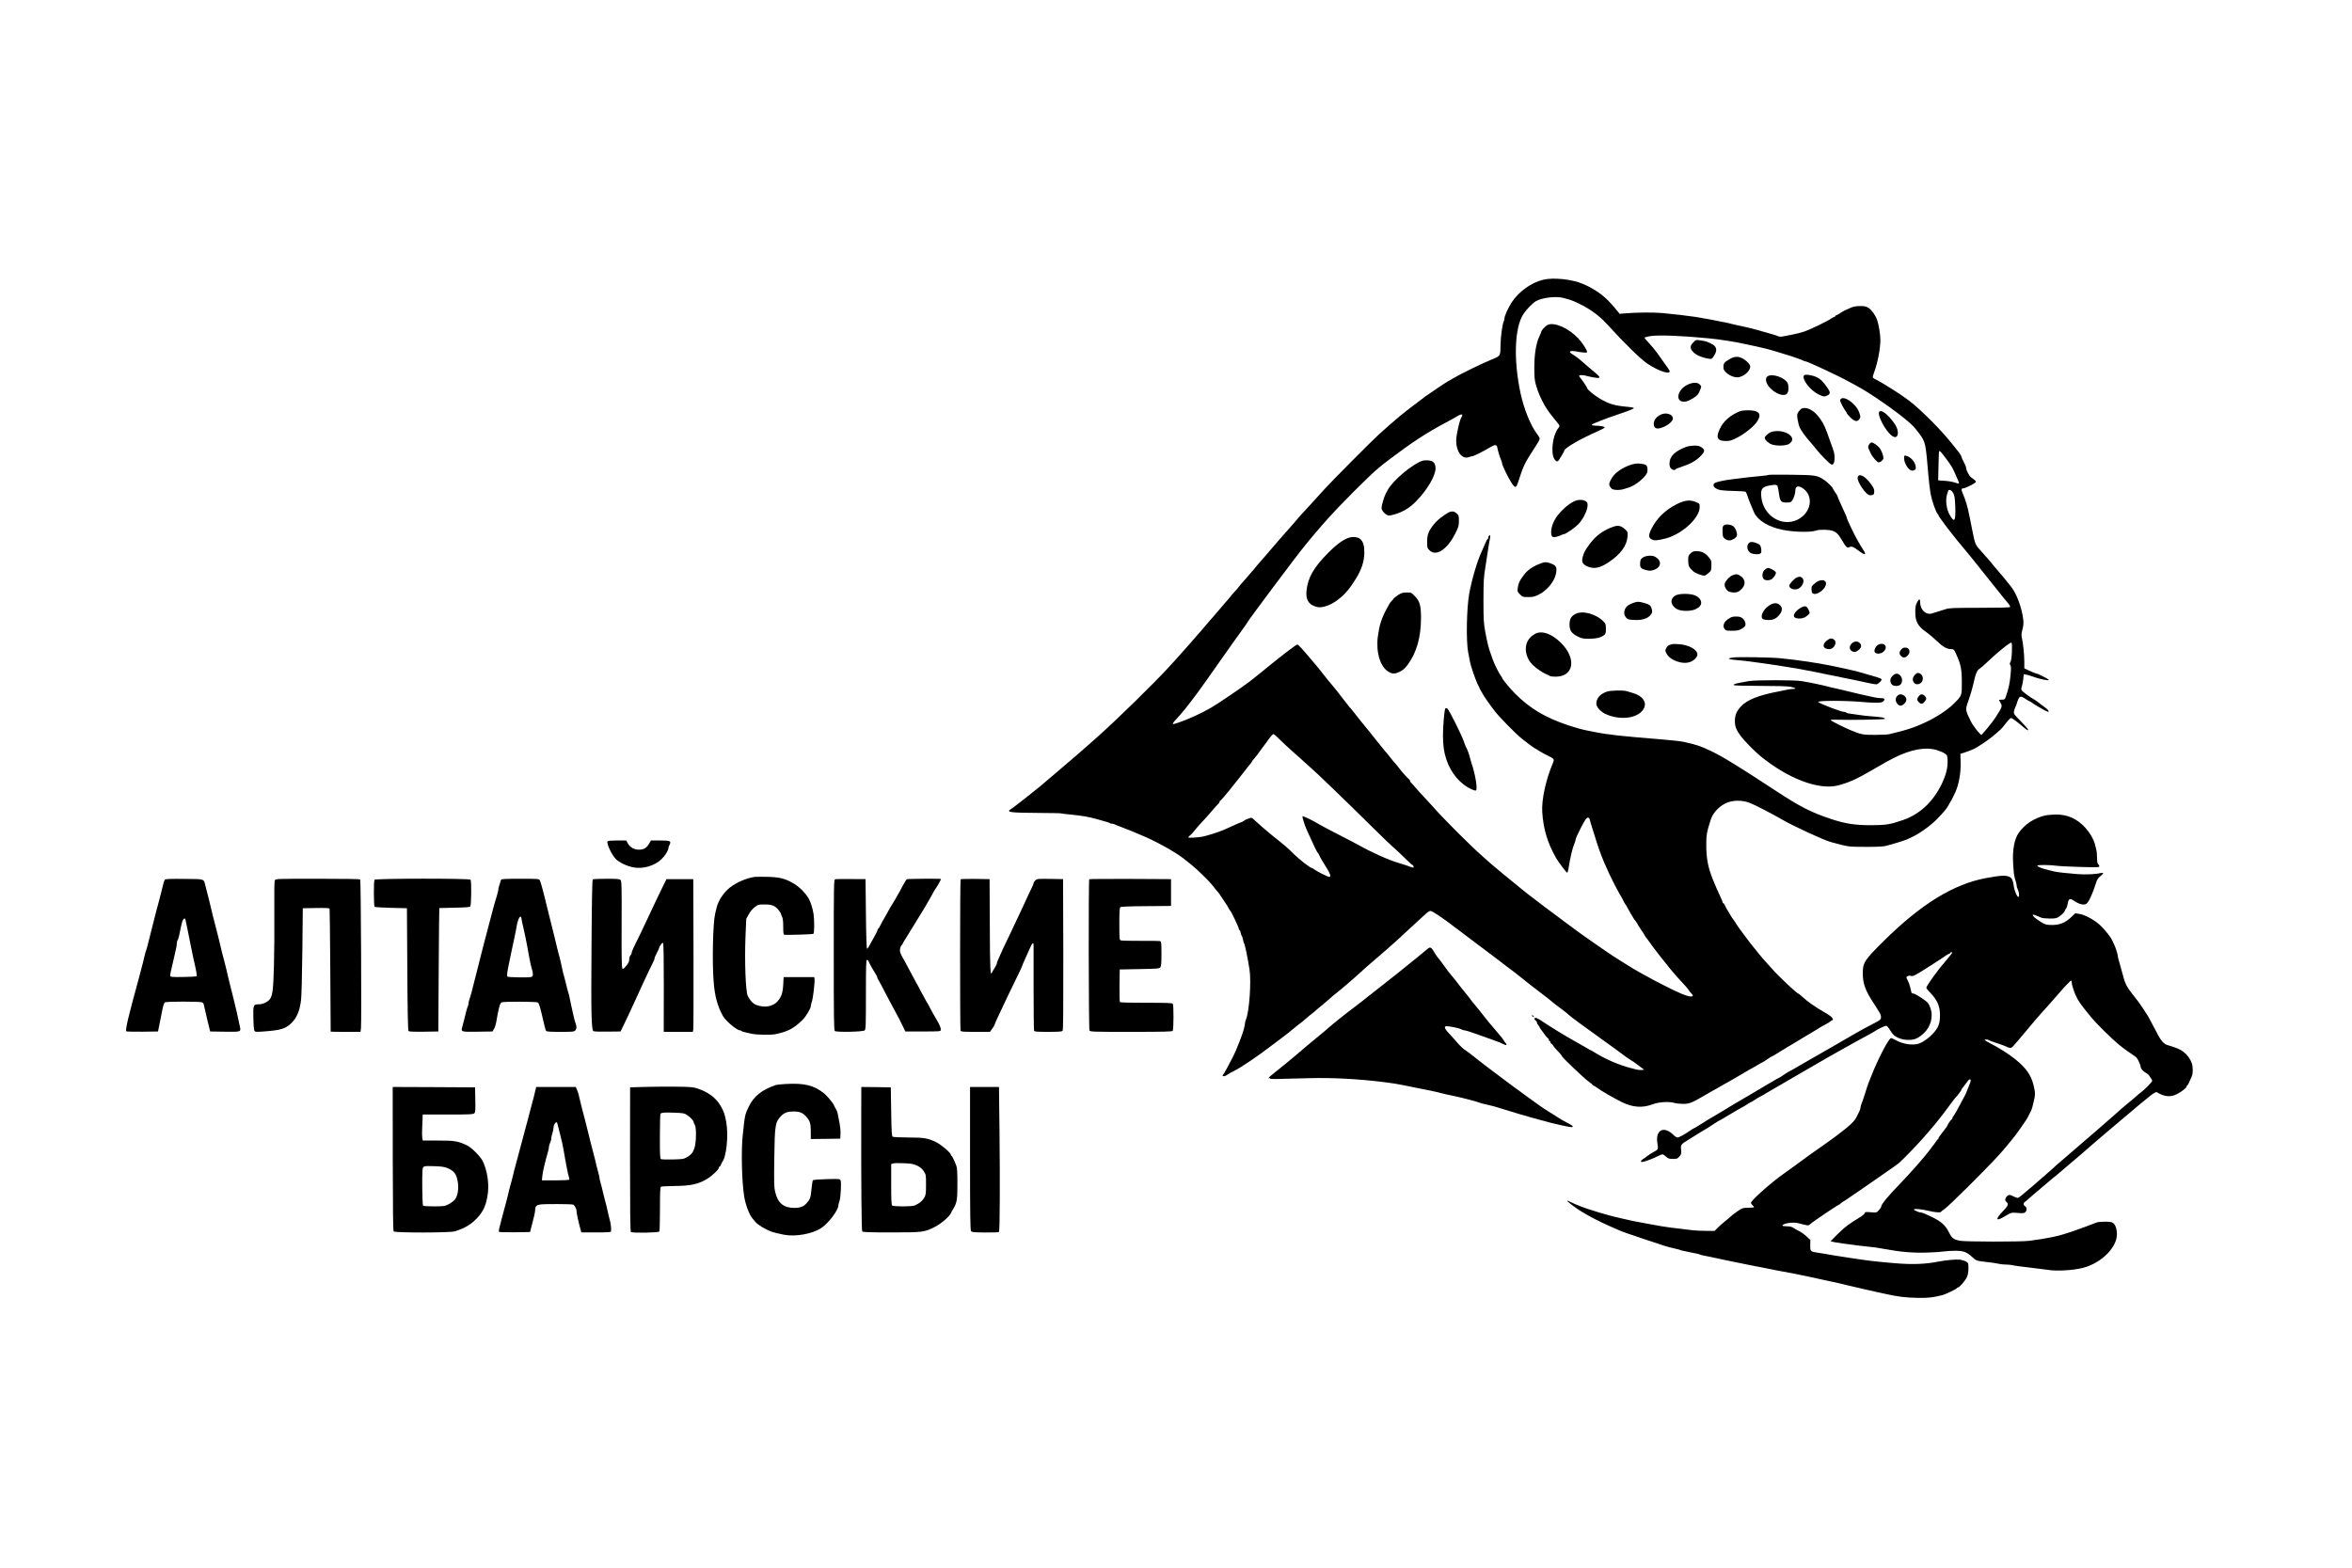 <?xml version="1.0" standalone="no"?>
<!DOCTYPE svg PUBLIC "-//W3C//DTD SVG 20010904//EN"
 "http://www.w3.org/TR/2001/REC-SVG-20010904/DTD/svg10.dtd">
<svg version="1.0" xmlns="http://www.w3.org/2000/svg"
 width="3072pt" height="2048pt" viewBox="0 0 3072 2048"
 preserveAspectRatio="xMidYMid meet">

<g transform="translate(0,2048) scale(0.1,-0.1)"
fill="#000000" stroke="none">
<path d="M20154 16825 c-153 -37 -315 -153 -406 -290 -49 -75 -98 -182 -98
-216 0 -11 -4 -28 -9 -37 -17 -32 -41 -202 -42 -300 -2 -158 2 -150 -119 -200
-126 -51 -410 -190 -499 -244 -34 -21 -65 -38 -67 -38 -5 0 -267 -175 -292
-195 -9 -7 -57 -44 -107 -81 -133 -100 -164 -124 -230 -179 -66 -55 -189 -162
-275 -240 -95 -86 -611 -606 -700 -704 -93 -103 -95 -105 -214 -235 -44 -49
-88 -96 -97 -105 -8 -9 -58 -65 -109 -126 -52 -60 -100 -114 -106 -120 -6 -5
-53 -59 -105 -120 -51 -60 -96 -112 -99 -115 -3 -3 -30 -34 -60 -70 -30 -36
-59 -69 -65 -75 -6 -5 -27 -30 -47 -55 -20 -25 -50 -61 -68 -80 -17 -19 -48
-55 -68 -79 -20 -24 -44 -50 -52 -59 -8 -8 -25 -28 -37 -45 -12 -16 -39 -47
-60 -70 -21 -22 -48 -54 -60 -70 -12 -16 -39 -47 -60 -70 -21 -23 -54 -62 -74
-87 -21 -25 -50 -59 -65 -76 -16 -17 -47 -52 -69 -79 -60 -72 -115 -136 -128
-150 -7 -6 -30 -33 -52 -59 -22 -26 -53 -62 -69 -79 -15 -18 -60 -68 -99 -112
-39 -44 -76 -85 -81 -91 -6 -6 -49 -53 -96 -105 -181 -200 -707 -714 -930
-910 -46 -41 -96 -85 -111 -99 -15 -14 -47 -42 -71 -62 -23 -21 -57 -50 -74
-65 -35 -31 -39 -34 -179 -153 -55 -47 -102 -87 -105 -90 -4 -5 -174 -149
-220 -187 -102 -84 -349 -277 -371 -290 -75 -44 -27 -51 371 -53 151 -1 277
-3 281 -6 4 -2 53 -9 110 -14 168 -17 240 -29 349 -59 141 -39 170 -48 176
-54 4 -4 16 -7 26 -7 10 0 26 -4 36 -9 9 -5 55 -24 102 -41 47 -18 101 -39
120 -47 57 -25 104 -45 125 -53 169 -67 450 -222 554 -306 9 -7 50 -39 91 -72
90 -72 242 -220 289 -282 19 -25 42 -53 50 -62 25 -27 34 -39 86 -118 54 -81
70 -107 81 -130 4 -8 11 -17 14 -20 12 -9 110 -215 110 -232 0 -9 5 -18 10
-20 6 -2 12 -15 14 -30 1 -15 7 -33 13 -40 6 -7 14 -31 18 -53 4 -22 10 -44
15 -50 10 -13 45 -180 70 -340 25 -158 -3 -551 -46 -653 -8 -18 -14 -43 -14
-56 0 -22 -21 -102 -40 -151 -4 -11 -17 -47 -30 -80 -32 -84 -60 -150 -96
-220 -47 -93 -105 -199 -115 -209 -29 -31 11 -35 53 -5 16 12 57 35 89 50 86
42 308 192 489 331 19 15 76 57 125 94 50 37 92 70 95 73 3 3 21 18 40 33 19
15 47 37 62 50 14 13 39 32 55 43 15 11 48 38 73 61 25 22 55 47 68 56 12 8
39 31 60 49 20 19 46 41 58 49 11 8 50 41 85 72 75 66 96 84 140 118 18 14 37
30 43 35 6 6 43 37 81 69 39 32 106 92 151 132 92 84 114 103 179 159 45 38
117 100 203 175 62 54 202 181 242 220 20 19 73 69 119 110 46 41 104 94 129
118 24 23 53 42 64 42 27 0 166 -94 366 -248 20 -16 116 -88 212 -160 96 -72
209 -157 250 -188 41 -32 116 -88 165 -126 50 -37 95 -71 100 -75 169 -136
254 -201 399 -312 39 -29 73 -57 76 -60 3 -4 32 -27 64 -52 32 -24 80 -60 105
-79 26 -19 56 -44 67 -55 23 -23 199 -153 389 -288 72 -51 175 -125 230 -166
55 -41 116 -86 135 -100 19 -14 46 -32 59 -39 13 -6 58 -38 100 -70 l76 -57
-35 -3 c-19 -2 -52 1 -72 7 -21 6 -55 15 -75 20 -147 37 -332 117 -475 208
-21 12 -39 23 -42 23 -2 0 -33 17 -67 38 -35 21 -100 58 -144 82 -105 57 -335
198 -425 260 -40 27 -78 46 -86 43 -19 -7 -18 -17 6 -38 11 -10 17 -21 15 -25
-3 -4 4 -18 15 -30 11 -13 20 -27 20 -32 0 -5 6 -15 13 -22 6 -8 19 -24 27
-36 30 -45 55 -75 67 -83 7 -4 13 -15 13 -22 0 -8 5 -15 10 -15 6 0 10 -7 10
-15 0 -9 7 -18 15 -21 8 -4 15 -10 15 -14 0 -8 52 -69 103 -122 9 -10 17 -21
17 -25 0 -14 289 -289 344 -328 31 -22 56 -43 56 -47 0 -4 4 -8 10 -8 5 0 30
-16 55 -34 47 -36 201 -125 314 -182 142 -71 271 -81 401 -32 86 33 223 41
295 18 17 -5 64 -10 105 -11 79 -1 115 12 260 97 25 15 65 38 90 52 288 162
435 246 502 288 21 13 40 24 43 24 2 0 34 18 70 40 36 22 68 40 71 40 3 0 32
18 64 40 32 22 61 40 65 40 3 0 42 23 87 51 44 28 95 59 112 69 36 20 126 74
176 105 33 21 157 95 210 126 14 7 27 16 30 19 3 3 34 21 70 40 36 18 71 39
77 46 7 7 18 14 24 16 25 8 -3 45 -59 78 -184 108 -256 158 -347 242 -16 15
-33 28 -37 28 -17 0 -270 238 -335 315 -18 21 -56 63 -85 94 -29 31 -74 84
-101 118 -26 34 -53 68 -60 75 -22 22 -227 297 -227 304 0 3 -12 23 -27 43
-31 40 -48 67 -63 96 -6 11 -19 34 -30 50 -11 17 -25 42 -31 58 -6 15 -15 27
-20 27 -5 0 -9 5 -9 12 0 6 -13 39 -29 72 -33 70 -63 138 -100 229 -62 154
-85 277 -85 442 0 140 5 169 56 330 28 91 104 176 197 221 87 43 214 45 316 5
65 -25 297 -145 415 -214 142 -84 550 -272 645 -298 234 -63 218 -61 445 -62
147 -1 232 3 270 12 76 18 248 72 279 86 14 7 44 21 66 31 91 41 242 149 320
229 81 83 134 145 148 174 4 9 16 30 26 46 18 27 47 85 72 140 45 102 72 254
67 388 l-3 109 45 14 c25 8 54 19 65 23 11 5 36 15 55 22 19 7 80 43 135 80
87 59 133 96 230 184 12 11 43 48 69 83 26 34 54 62 63 62 14 0 75 -45 174
-129 20 -17 39 -31 43 -31 18 0 -3 28 -90 117 -89 91 -95 99 -89 130 3 18 12
45 20 60 8 15 15 32 15 38 0 5 8 29 18 52 21 52 37 54 97 13 24 -16 46 -30 50
-30 4 0 25 -13 48 -29 23 -16 60 -39 82 -51 22 -12 57 -31 77 -43 21 -11 41
-18 44 -14 10 9 -14 34 -65 70 -25 17 -55 40 -66 50 -11 10 -36 27 -55 38 -53
29 -152 102 -164 121 -7 12 -7 27 2 51 6 18 15 61 18 96 l7 63 31 -5 c17 -3
51 -13 76 -22 86 -33 220 -62 220 -48 0 5 -26 21 -57 37 -32 16 -66 32 -75 37
-10 5 -23 9 -29 9 -5 0 -44 15 -85 34 l-74 35 0 83 c0 94 -15 240 -31 311 -9
39 -8 59 6 112 13 46 16 82 12 124 -16 153 -86 344 -160 437 -61 78 -144 179
-169 205 -13 14 -34 39 -47 55 -41 52 -95 116 -143 168 -117 129 -106 104
-153 336 -7 36 -21 103 -30 150 -27 136 -49 210 -91 308 -20 46 -18 62 7 62
24 0 136 54 159 76 16 16 14 18 -54 67 -25 17 -66 95 -66 124 0 8 -6 27 -13
41 -8 15 -21 42 -30 60 -9 19 -17 38 -17 43 0 9 -36 66 -50 79 -3 3 -30 37
-60 75 -141 183 -414 457 -575 581 -110 84 -344 232 -452 286 -28 14 -28 19
-3 88 45 124 80 305 80 420 0 71 -22 203 -43 261 -21 61 -69 128 -110 155 -34
22 -51 26 -111 26 -43 0 -87 -7 -111 -17 -81 -34 -111 -49 -152 -77 -23 -15
-46 -28 -52 -28 -6 0 -11 -4 -11 -10 0 -5 -5 -10 -11 -10 -6 0 -23 -9 -38 -19
-53 -38 -288 -151 -361 -174 -41 -13 -104 -29 -140 -36 -36 -6 -89 -17 -118
-23 -37 -8 -59 -8 -75 -1 -12 6 -42 16 -67 23 -25 7 -56 16 -70 20 -14 4 -45
13 -70 20 -25 7 -56 16 -70 20 -14 5 -47 13 -75 20 -27 6 -66 15 -85 20 -19 5
-62 14 -95 20 -33 7 -71 16 -85 20 -14 5 -41 11 -60 14 -19 3 -55 10 -80 16
-65 15 -183 36 -325 60 -83 13 -302 39 -440 51 -118 10 -342 8 -495 -6 l-55
-5 -70 85 c-79 96 -169 175 -265 232 -64 38 -82 47 -150 76 -143 60 -384 85
-516 52z m260 -236 c72 -18 110 -30 144 -45 182 -79 315 -172 431 -298 232
-255 439 -457 528 -517 145 -98 311 -151 289 -92 -4 9 -31 51 -62 92 -30 42
-77 107 -103 145 -27 37 -74 94 -105 126 -31 32 -56 62 -56 68 0 5 38 16 84
22 107 16 408 4 756 -30 142 -13 365 -49 495 -79 22 -5 56 -12 75 -16 19 -3
51 -10 70 -15 19 -5 58 -14 85 -20 28 -7 61 -15 75 -20 14 -4 45 -13 70 -20
25 -7 72 -21 105 -32 33 -10 76 -23 95 -29 49 -15 142 -49 162 -60 10 -5 22
-9 28 -9 25 0 435 -191 570 -266 36 -20 83 -46 106 -58 157 -84 462 -293 628
-430 89 -73 121 -106 177 -181 91 -124 89 -114 129 -585 6 -69 18 -163 26
-210 16 -87 66 -233 90 -261 8 -8 14 -18 14 -22 0 -12 122 -177 243 -326 49
-60 67 -82 159 -192 20 -24 53 -64 72 -89 77 -96 158 -198 213 -267 32 -39 80
-100 108 -135 27 -35 71 -89 99 -121 32 -38 46 -61 40 -67 -7 -7 -158 -10
-400 -10 -350 -1 -394 -2 -444 -19 -30 -10 -75 -24 -100 -31 -25 -7 -55 -16
-68 -21 -80 -31 -162 40 -162 141 0 52 -14 51 -42 -2 -18 -35 -22 -59 -22
-128 0 -121 36 -184 147 -260 34 -24 96 -76 137 -116 79 -76 130 -104 186
-104 32 0 36 -4 63 -63 62 -135 75 -198 75 -367 1 -179 3 -175 -103 -281 -99
-98 -263 -201 -436 -274 -22 -9 -49 -21 -60 -25 -51 -22 -191 -64 -265 -80
-30 -7 -68 -16 -84 -21 -16 -5 -99 -9 -185 -9 -164 0 -180 3 -326 64 -84 35
-254 121 -255 129 0 5 37 7 83 5 160 -6 627 2 627 11 0 15 -41 23 -160 32 -63
4 -142 13 -175 19 -33 5 -84 13 -113 16 -29 4 -55 10 -58 15 -3 5 -15 9 -27 9
-37 0 -293 97 -337 128 -30 21 346 22 569 2 58 -6 140 -10 183 -10 66 0 81 3
99 21 26 26 13 39 -38 39 -18 0 -52 4 -75 9 -24 6 -68 15 -98 21 -30 6 -71 15
-90 20 -19 5 -75 18 -125 30 -49 12 -106 25 -125 30 -19 5 -48 12 -65 15 -16
3 -47 10 -67 15 -94 24 -126 32 -168 40 -25 5 -67 14 -95 20 -27 5 -81 16
-120 22 -94 16 -609 16 -695 0 -36 -6 -87 -16 -115 -21 -64 -12 -86 -21 -79
-32 3 -5 154 -9 341 -9 214 0 359 -4 399 -12 67 -12 86 -28 33 -28 -16 0 -49
-4 -72 -9 -23 -5 -69 -14 -102 -21 -276 -51 -431 -113 -512 -205 -53 -60 -73
-110 -73 -186 0 -70 18 -115 80 -199 43 -58 179 -196 251 -255 360 -296 763
-449 1014 -386 139 36 243 82 430 191 50 29 110 64 135 78 25 13 50 28 55 32
6 4 55 30 110 58 228 115 421 149 570 101 35 -11 79 -30 97 -43 31 -21 33 -25
36 -91 4 -93 -20 -188 -76 -305 -114 -236 -286 -396 -507 -473 -168 -58 -225
-67 -423 -67 -200 0 -331 20 -507 78 -266 88 -410 161 -721 365 -500 328 -693
447 -844 520 -151 72 -178 82 -360 124 -39 9 -154 22 -285 33 -547 44 -711 62
-895 99 -25 5 -67 14 -95 19 -65 13 -151 37 -239 66 -305 103 -499 218 -697
415 -67 68 -169 191 -169 205 0 3 -12 22 -26 43 -27 40 -81 150 -95 193 -4 14
-17 50 -28 80 -27 70 -45 144 -73 295 -19 106 -22 154 -22 405 1 263 3 298 28
450 15 91 31 197 36 235 6 39 14 88 19 109 5 22 7 44 5 48 -8 13 -24 -1 -24
-23 0 -10 -4 -19 -8 -19 -5 0 -19 -26 -32 -57 -13 -32 -34 -80 -47 -108 -55
-113 -129 -364 -163 -550 -34 -192 -42 -614 -14 -765 9 -47 19 -103 24 -125
10 -54 63 -210 95 -282 56 -124 98 -190 221 -353 61 -81 269 -294 359 -368 56
-46 173 -132 180 -132 3 0 25 -13 48 -29 23 -15 72 -43 109 -60 89 -43 93 -49
70 -102 -92 -215 -149 -481 -138 -640 15 -222 68 -398 179 -595 31 -55 136
-194 147 -194 4 0 11 19 15 43 25 160 52 274 82 344 7 17 13 39 14 50 0 10 31
77 67 148 51 98 72 131 88 133 16 2 23 -3 27 -20 3 -13 10 -36 15 -53 6 -16
25 -77 42 -135 56 -182 82 -255 134 -380 31 -73 103 -227 116 -250 5 -8 23
-42 39 -75 17 -33 44 -82 61 -110 16 -27 35 -61 40 -75 6 -13 14 -27 18 -30 4
-3 17 -25 30 -50 13 -25 32 -58 42 -75 11 -16 23 -37 27 -45 3 -8 19 -31 35
-51 15 -20 28 -40 28 -43 0 -3 20 -35 45 -72 25 -36 45 -67 45 -70 0 -3 21
-33 48 -68 26 -35 54 -74 62 -86 8 -12 39 -52 68 -89 29 -36 63 -79 75 -95 12
-15 27 -33 32 -40 6 -6 28 -34 49 -61 44 -55 110 -130 192 -217 30 -32 54 -62
54 -66 0 -5 11 -19 25 -32 63 -59 2 -65 -122 -12 -180 77 -523 258 -703 372
-58 36 -136 86 -175 110 -78 50 -461 316 -514 358 -19 15 -80 61 -137 102 -92
67 -437 327 -474 357 -8 7 -45 36 -81 65 -137 110 -396 324 -420 347 -9 9 -47
43 -85 76 -170 148 -538 517 -674 675 -12 14 -52 57 -88 95 -37 39 -92 99
-122 135 -30 36 -58 67 -62 68 -5 2 -8 9 -8 16 0 6 -8 19 -17 27 -30 26 -96
101 -132 149 -19 25 -39 50 -45 55 -9 8 -61 71 -98 120 -5 6 -22 26 -39 45
-16 19 -51 62 -77 95 -25 33 -82 104 -127 159 -44 54 -96 118 -115 141 -19 24
-57 72 -84 107 -27 35 -54 68 -61 73 -6 6 -46 57 -90 115 -43 58 -104 134
-135 170 -31 36 -80 96 -109 134 -29 38 -61 78 -71 90 -224 266 -260 306 -276
306 -14 0 -204 -145 -375 -285 -47 -38 -102 -83 -123 -100 -22 -16 -77 -60
-124 -98 -81 -64 -407 -286 -502 -341 -123 -72 -293 -150 -428 -196 -100 -34
-100 -32 17 95 65 70 219 272 336 439 33 47 87 123 120 170 88 124 178 252
232 329 27 38 80 112 119 166 39 53 73 102 75 108 10 26 664 900 747 998 9 11
35 43 57 70 22 28 46 57 55 66 8 9 33 38 55 65 22 26 47 55 55 64 8 9 44 49
80 90 155 176 559 581 665 665 28 22 52 43 55 46 3 3 46 36 95 73 298 225 485
346 730 476 66 35 131 71 145 80 38 26 70 34 70 17 0 -7 -3 -17 -7 -21 -24
-24 -73 -234 -73 -314 0 -144 78 -245 164 -214 18 7 38 12 45 12 18 0 136 58
220 109 79 48 103 48 109 0 4 -29 29 -111 48 -157 8 -18 14 -40 14 -48 0 -21
80 -186 122 -251 18 -29 40 -53 49 -53 17 0 22 10 57 120 49 151 72 198 177
360 73 112 85 134 85 153 0 7 -18 38 -40 67 -81 109 -166 320 -210 525 -93
436 -78 855 38 1033 40 61 124 147 167 170 82 44 258 65 349 41z m5009 -2107
c67 -90 83 -118 120 -205 8 -17 22 -49 31 -71 9 -21 15 -40 12 -43 -2 -2 -26
3 -53 13 -26 9 -86 20 -133 23 l-85 6 4 185 c2 102 5 188 8 193 8 13 21 -1 96
-101z m90 -446 c16 -31 21 -64 25 -167 7 -203 -10 -228 -76 -109 -40 71 -54
191 -31 261 6 19 13 40 15 47 8 26 47 8 67 -32z m765 -2070 c-3 -70 -10 -120
-19 -134 -11 -18 -11 -26 -1 -42 10 -16 10 -44 2 -128 -11 -117 -24 -173 -62
-284 -12 -35 -16 -38 -50 -38 -21 0 -38 -2 -38 -4 0 -3 9 -20 20 -40 26 -43
23 -51 -73 -199 -21 -31 -68 -92 -104 -135 -37 -42 -69 -79 -71 -82 -9 -11
-109 113 -138 172 -75 150 -76 159 -38 263 31 87 57 176 80 280 18 87 43 137
73 151 10 5 66 54 122 108 123 117 277 239 291 230 7 -5 9 -47 6 -118z m-9563
-1147 c39 -39 120 -114 180 -167 61 -53 122 -108 136 -122 15 -14 48 -44 75
-67 80 -67 473 -447 870 -839 95 -95 197 -191 225 -215 29 -24 94 -86 145
-136 51 -51 97 -93 103 -93 5 0 11 -9 14 -19 4 -18 2 -19 -37 -7 -22 8 -52 18
-66 24 -14 5 -54 18 -90 28 -118 32 -367 144 -526 235 -21 12 -135 72 -253
132 -118 60 -242 126 -275 146 -77 47 -197 104 -204 97 -6 -6 31 -124 53 -171
8 -16 26 -57 41 -90 50 -114 97 -210 105 -215 4 -3 13 -17 19 -30 11 -28 50
-94 89 -155 53 -82 67 -123 47 -131 -12 -5 -148 62 -198 97 -14 11 -29 19 -32
19 -21 0 -163 110 -235 181 -80 80 -114 110 -282 243 -69 55 -209 177 -252
219 -11 12 -25 16 -35 12 -9 -4 -26 -10 -37 -13 -11 -3 -32 -13 -47 -24 -14
-10 -29 -18 -32 -18 -6 0 -44 -16 -151 -65 -27 -13 -66 -30 -85 -38 -59 -26
-212 -74 -270 -86 -68 -13 -190 -20 -190 -10 0 4 12 17 26 28 14 11 38 37 54
58 15 21 50 61 76 89 48 50 119 129 186 208 18 22 41 46 51 55 9 8 17 21 17
28 0 7 3 13 8 13 4 0 30 28 57 61 28 34 58 71 69 83 10 11 39 48 64 81 25 33
49 62 52 65 3 3 37 46 75 95 38 50 75 96 82 103 7 7 13 17 13 20 0 4 10 18 23
32 23 25 78 97 107 140 8 12 22 30 30 40 8 10 22 28 30 40 44 65 82 110 93
110 7 0 44 -32 82 -71z"/>
<path d="M20215 16236 c-28 -12 -85 -74 -85 -92 0 -4 -11 -30 -24 -58 -43 -92
-66 -234 -66 -406 0 -124 4 -169 20 -225 27 -96 66 -186 117 -274 39 -66 65
-102 168 -227 31 -39 31 -38 1 -77 -66 -89 -93 -312 -46 -390 24 -41 46 -45
64 -12 6 11 23 39 39 63 15 24 27 47 27 52 0 35 201 152 455 264 39 17 72 36
74 41 5 12 -54 24 -121 24 -56 1 -62 13 -15 31 17 7 47 19 65 27 47 20 181 69
282 102 111 37 170 61 170 71 0 4 -30 10 -67 14 -186 16 -255 36 -383 112 -73
44 -160 117 -160 135 0 9 -67 109 -91 135 -11 11 -16 24 -12 27 9 10 55 9 89
-2 16 -5 60 -14 97 -21 101 -18 103 -5 10 71 -43 35 -109 92 -148 127 -38 35
-90 75 -115 90 -25 14 -48 31 -52 36 -13 19 19 26 69 17 91 -18 153 -22 153
-11 0 26 -67 130 -119 183 -128 133 -309 212 -396 173z"/>
<path d="M22115 16005 c-44 -46 -44 -75 -1 -123 36 -39 116 -74 203 -88 41 -6
42 -6 72 42 34 52 35 92 6 124 -21 23 -92 57 -135 65 -110 19 -108 20 -145
-20z"/>
<path d="M22590 15788 c-69 -40 -79 -53 -80 -102 0 -31 6 -45 35 -72 51 -48
128 -74 175 -60 78 23 140 85 140 139 0 30 -62 89 -116 112 -54 22 -93 18
-154 -17z"/>
<path d="M23562 15576 c-31 -50 83 -198 195 -251 61 -29 74 -30 113 -10 37 19
38 41 4 91 -56 84 -96 123 -147 147 -57 28 -153 41 -165 23z"/>
<path d="M23093 15568 c-46 -22 -32 -99 31 -161 79 -80 188 -112 220 -65 19
26 21 96 5 132 -32 69 -188 127 -256 94z"/>
<path d="M22045 15456 c-150 -69 -170 -247 -25 -221 45 8 136 63 158 95 16 23
42 86 42 102 0 4 -10 16 -22 28 -29 27 -90 26 -153 -4z"/>
<path d="M24040 15265 c-10 -12 -7 -27 21 -81 19 -36 40 -70 46 -76 7 -6 13
-16 13 -22 0 -7 22 -33 48 -59 56 -55 92 -62 118 -21 16 24 16 29 0 79 -36
115 -201 235 -246 180z"/>
<path d="M23513 15128 c-41 -45 -46 -65 -33 -134 6 -36 18 -82 28 -102 18 -39
81 -126 130 -179 17 -18 52 -61 79 -95 57 -75 190 -208 208 -208 24 0 37 30
37 88 0 57 -8 86 -52 202 -12 30 -32 87 -45 126 -63 188 -187 324 -296 324
-24 0 -42 -7 -56 -22z"/>
<path d="M22689 15092 c-131 -65 -205 -145 -246 -263 -26 -78 2 -110 98 -110
51 -1 73 6 145 42 101 51 220 146 263 211 67 101 28 148 -119 148 -72 -1 -93
-5 -141 -28z"/>
<path d="M24547 15103 c-35 -34 72 -244 160 -313 85 -67 113 47 38 155 -80
116 -169 187 -198 158z"/>
<path d="M21695 15065 c-61 -28 -95 -73 -95 -124 0 -63 46 -76 133 -37 66 29
117 77 117 110 0 53 -88 82 -155 51z"/>
<path d="M23147 14841 c-38 -8 -97 -58 -97 -81 0 -27 52 -74 97 -88 67 -20
180 -15 219 8 124 77 -44 201 -219 161z"/>
<path d="M24416 14678 c-18 -25 -20 -41 -7 -66 4 -9 16 -35 26 -57 22 -46 83
-115 102 -115 26 0 63 32 63 55 0 33 -26 102 -50 132 -25 32 -83 73 -104 73
-8 0 -22 -10 -30 -22z"/>
<path d="M22020 14641 c-145 -56 -213 -124 -214 -212 -1 -33 5 -53 18 -68 20
-22 51 -28 60 -12 4 5 36 19 74 31 114 37 190 78 248 136 70 71 70 91 -3 132
-32 17 -129 13 -183 -7z"/>
<path d="M24870 14493 c0 -48 36 -120 72 -147 23 -16 33 -18 55 -10 24 9 28
15 25 44 -5 63 -63 130 -125 145 -26 7 -27 6 -27 -32z"/>
<path d="M18580 14461 c-130 -42 -381 -252 -452 -377 -39 -69 -54 -107 -74
-188 -13 -54 -13 -61 4 -89 10 -17 32 -39 49 -49 28 -17 35 -17 88 -3 121 31
217 88 307 182 140 144 248 329 248 423 0 69 -29 101 -96 106 -27 2 -60 0 -74
-5z"/>
<path d="M21360 14423 c-121 -21 -259 -105 -306 -185 -46 -78 -46 -94 -6 -140
18 -21 104 -25 161 -7 20 6 49 15 65 20 92 28 231 145 242 204 8 44 -1 82 -24
93 -22 12 -100 21 -132 15z"/>
<path d="M23099 14276 c-3 -4 -55 -11 -115 -16 -102 -9 -162 -16 -351 -40
-119 -14 -219 -36 -240 -53 -23 -17 -14 -47 19 -67 41 -25 81 -30 244 -34 72
-2 136 -6 142 -10 6 -3 16 -23 22 -44 13 -42 63 -167 91 -228 48 -103 185
-187 369 -225 153 -31 373 -36 444 -9 39 14 164 12 210 -4 52 -18 75 -41 127
-128 49 -84 66 -100 91 -87 31 16 52 9 118 -41 93 -71 116 -66 62 14 -15 22
-31 48 -35 56 -4 8 -16 29 -26 45 -35 54 -151 297 -151 314 0 5 -6 22 -14 38
-8 15 -21 44 -29 63 -8 19 -29 65 -46 102 -17 37 -31 71 -31 76 0 5 -13 28
-30 50 -16 23 -30 45 -30 49 0 14 -65 78 -110 110 -93 64 -115 67 -435 71
-160 2 -293 1 -296 -2z m122 -161 c4 -16 12 -61 17 -99 13 -87 27 -101 97
-101 47 0 57 4 72 25 23 31 43 96 43 136 0 60 49 65 113 13 131 -108 85 -316
-87 -399 -205 -98 -446 53 -471 296 -11 108 9 135 116 153 80 13 92 10 100
-24z"/>
<path d="M24264 14245 c-14 -54 110 -235 161 -235 44 0 55 10 55 50 0 29 -10
52 -44 98 -77 105 -157 145 -172 87z"/>
<path d="M20585 13941 c-70 -23 -172 -105 -244 -199 -47 -61 -80 -147 -81
-208 0 -69 14 -81 78 -64 26 7 51 17 57 21 5 5 17 9 26 9 28 0 163 94 207 146
69 80 120 204 106 259 -9 38 -86 57 -149 36z"/>
<path d="M21905 13896 c-152 -75 -266 -186 -336 -326 -40 -82 -39 -116 6 -137
30 -14 43 -15 107 -4 40 7 98 22 128 34 204 78 390 265 390 392 0 45 -1 46
-46 65 -78 34 -144 27 -249 -24z"/>
<path d="M18874 13757 c-84 -58 -115 -86 -159 -143 -58 -76 -75 -124 -75 -214
0 -74 2 -80 31 -109 84 -85 230 9 334 214 46 91 50 105 50 170 0 67 -2 73 -30
98 -43 38 -79 34 -151 -16z"/>
<path d="M22516 13617 c-16 -12 -19 -25 -17 -83 1 -62 4 -71 29 -91 15 -13 41
-23 57 -23 37 0 91 32 100 59 9 30 -12 94 -39 120 -31 29 -103 39 -130 18z"/>
<path d="M21075 13600 c-129 -43 -232 -118 -312 -227 -62 -83 -79 -117 -93
-178 -14 -60 3 -88 66 -116 84 -35 161 -20 274 55 157 105 239 217 248 339 4
55 3 59 -30 90 -51 48 -92 58 -153 37z"/>
<path d="M17650 13463 c-80 -13 -174 -77 -299 -202 -189 -189 -268 -325 -286
-494 -13 -117 25 -183 119 -211 43 -13 57 -13 115 0 86 20 200 94 277 181 51
57 71 84 131 179 76 120 113 232 113 347 0 92 -16 143 -56 178 -21 18 -75 29
-114 22z"/>
<path d="M22834 13375 c-23 -35 -11 -88 25 -115 35 -24 122 -28 140 -6 13 16
6 82 -12 104 -15 19 -75 42 -108 42 -19 0 -34 -8 -45 -25z"/>
<path d="M22081 13251 c-28 -27 -31 -34 -31 -93 0 -68 10 -91 64 -140 27 -25
112 -58 148 -58 8 0 32 15 52 33 36 30 38 35 39 97 2 61 -1 69 -32 108 -43 55
-96 82 -160 82 -40 0 -54 -5 -80 -29z"/>
<path d="M21459 13197 c-30 -20 -34 -28 -37 -73 -3 -60 9 -74 82 -92 41 -11
56 -10 97 3 102 34 108 124 12 174 -38 19 -116 14 -154 -12z"/>
<path d="M20138 13125 c-119 -44 -182 -87 -235 -157 -55 -73 -71 -106 -79
-166 -6 -49 -5 -53 29 -87 34 -34 38 -35 107 -35 59 0 82 5 134 30 108 52 206
169 228 271 16 79 7 106 -46 130 -62 27 -95 30 -138 14z"/>
<path d="M23046 13034 c-29 -30 -35 -86 -12 -116 19 -26 86 -24 114 2 35 33
53 66 46 84 -7 19 -74 56 -102 56 -11 0 -31 -12 -46 -26z"/>
<path d="M22630 12965 c-36 -13 -85 -63 -101 -103 -12 -30 10 -83 44 -105 16
-10 46 -17 74 -17 39 0 56 6 84 30 80 65 72 151 -18 198 -26 14 -37 14 -83 -3z"/>
<path d="M23465 12934 c-36 -19 -95 -84 -95 -105 0 -27 34 -49 76 -49 94 0
153 139 69 164 -11 3 -33 -1 -50 -10z"/>
<path d="M23715 12868 c-22 -18 -43 -37 -47 -43 -12 -16 -9 -80 4 -93 44 -44
178 50 178 126 0 52 -76 58 -135 10z"/>
<path d="M18264 12709 c-27 -18 -55 -40 -62 -50 -7 -10 -20 -26 -30 -35 -19
-20 -24 -28 -70 -116 -61 -115 -88 -206 -106 -346 -26 -205 32 -395 140 -458
50 -29 81 -30 137 -4 52 25 74 44 112 95 117 156 175 360 175 615 0 159 -16
215 -79 281 -46 48 -49 49 -107 49 -50 0 -68 -5 -110 -31z"/>
<path d="M21882 12700 c-58 -36 -67 -92 -22 -143 34 -40 85 -57 167 -57 70 0
115 13 161 47 56 42 36 115 -42 152 -64 30 -216 30 -264 1z"/>
<path d="M21345 12608 c-88 -31 -116 -56 -129 -115 -9 -39 15 -86 51 -102 13
-6 60 -11 104 -11 89 0 154 23 189 68 23 28 25 46 9 91 -13 36 -30 47 -105 67
-62 16 -77 16 -119 2z"/>
<path d="M23104 12568 c-79 -53 -121 -153 -75 -178 11 -5 44 -10 73 -10 62 0
103 21 144 75 36 48 36 90 0 122 -39 33 -83 30 -142 -9z"/>
<path d="M23519 12540 c-20 -11 -48 -33 -63 -50 -47 -57 -30 -90 46 -90 48 0
83 15 121 53 18 18 18 20 -2 63 -24 50 -43 55 -102 24z"/>
<path d="M20578 12460 c-57 -30 -78 -68 -78 -138 0 -78 25 -115 105 -156 53
-27 70 -30 145 -31 94 0 162 16 200 47 22 18 25 28 25 83 0 54 -4 67 -25 90
-96 103 -278 154 -372 105z"/>
<path d="M22629 12422 c-39 -10 -93 -51 -107 -80 -16 -34 -15 -53 4 -80 14
-20 24 -22 97 -22 66 0 89 5 121 23 48 27 61 46 52 80 -12 48 -47 79 -96 82
-25 2 -57 1 -71 -3z"/>
<path d="M20050 12200 c-19 -10 -49 -33 -66 -52 -85 -91 -70 -248 34 -353 45
-45 134 -106 182 -125 19 -7 39 -17 45 -22 5 -4 37 -8 72 -8 239 0 278 234 73
440 -120 121 -252 167 -340 120z"/>
<path d="M23857 12109 c-64 -53 -46 -109 36 -109 64 0 108 89 61 125 -29 22
-56 18 -97 -16z"/>
<path d="M24186 12074 c-34 -35 -35 -76 0 -99 31 -20 60 -14 97 20 32 31 34
58 7 85 -28 28 -72 25 -104 -6z"/>
<path d="M21845 12066 c-5 -2 -22 -7 -36 -10 -15 -3 -33 -19 -44 -39 -17 -32
-17 -35 0 -71 45 -94 216 -154 318 -111 47 19 87 63 87 95 0 63 -110 125 -236
134 -43 3 -83 4 -89 2z"/>
<path d="M24533 12058 c-32 -15 -60 -74 -47 -96 18 -29 76 -27 113 3 68 58 16
133 -66 93z"/>
<path d="M24831 11994 c-26 -33 -27 -58 -1 -84 27 -27 56 -25 85 5 45 44 27
105 -30 105 -24 0 -39 -7 -54 -26z"/>
<path d="M22643 11891 c-98 -12 -78 -25 57 -36 41 -3 109 -10 150 -16 41 -6
104 -14 140 -19 63 -8 159 -22 270 -40 30 -5 84 -14 120 -19 66 -10 145 -24
235 -42 28 -5 70 -14 95 -18 25 -5 92 -19 150 -31 112 -24 152 -32 240 -49 30
-5 78 -15 105 -21 28 -6 70 -15 95 -20 25 -5 76 -16 115 -25 38 -8 79 -15 91
-15 25 0 82 57 68 69 -8 9 -69 29 -154 52 -19 6 -48 14 -65 19 -105 31 -174
48 -332 81 -24 5 -62 13 -85 18 -183 39 -462 80 -688 102 -125 12 -541 19
-607 10z"/>
<path d="M25005 11658 c-58 -69 13 -154 83 -100 34 26 35 87 3 113 -33 27 -55
24 -86 -13z"/>
<path d="M24719 11651 c-33 -33 -38 -74 -13 -109 21 -30 93 -31 119 -2 27 30
24 84 -5 115 -31 33 -65 32 -101 -4z"/>
<path d="M20986 11444 c-89 -32 -136 -87 -136 -158 0 -39 53 -100 111 -129
203 -99 457 -60 515 79 32 77 -26 155 -144 189 -31 9 -70 21 -86 26 -45 14
-216 10 -260 -7z"/>
<path d="M24780 11388 c-26 -28 -26 -68 1 -102 26 -33 56 -33 91 1 36 35 37
74 2 102 -34 27 -68 27 -94 -1z"/>
<path d="M25061 11384 c-27 -35 -26 -50 4 -80 28 -28 51 -22 79 18 21 29 20
40 -4 66 -28 29 -54 28 -79 -4z"/>
<path d="M18875 11218 c-12 -40 -29 -241 -28 -348 1 -132 12 -213 43 -308 59
-182 185 -330 337 -396 23 -10 45 -16 50 -13 25 16 -7 212 -59 362 -5 17 -14
46 -18 65 -10 43 -39 121 -49 135 -5 5 -18 39 -30 75 -31 90 -199 427 -218
434 -21 8 -23 8 -28 -6z"/>
<path d="M26705 9825 c-144 -36 -263 -116 -341 -230 -53 -77 -79 -215 -71
-375 8 -145 13 -189 32 -242 8 -24 15 -53 15 -66 0 -13 6 -35 14 -50 19 -37
24 -94 9 -99 -15 -5 -49 68 -58 127 -14 94 -27 122 -62 136 -50 22 -112 18
-303 -17 -426 -79 -851 -341 -1341 -827 -248 -245 -269 -278 -269 -420 0 -129
34 -223 138 -381 20 -31 39 -60 42 -66 3 -5 18 -29 33 -53 19 -29 27 -54 25
-74 -3 -28 -12 -36 -98 -80 -52 -28 -108 -57 -125 -66 -34 -17 -137 -77 -370
-212 -88 -51 -180 -104 -205 -118 -25 -13 -70 -39 -100 -57 -30 -18 -89 -51
-130 -75 -41 -23 -97 -56 -123 -71 -27 -16 -51 -29 -53 -29 -3 0 -32 -18 -64
-40 -32 -22 -61 -40 -64 -40 -3 0 -60 -33 -128 -73 -174 -104 -407 -241 -448
-264 -19 -11 -73 -44 -120 -73 -47 -29 -101 -62 -120 -72 -69 -39 -156 -92
-222 -135 -37 -23 -70 -43 -74 -43 -3 0 -24 -13 -47 -29 -76 -52 -147 -91
-167 -91 -10 0 -32 13 -48 29 -129 130 -245 72 -214 -107 13 -76 10 -81 -51
-112 -23 -12 -57 -34 -76 -48 -18 -15 -45 -34 -59 -42 -32 -20 -40 -40 -15
-40 27 1 119 34 191 69 34 17 68 31 75 31 8 0 29 -13 47 -30 29 -26 41 -30 91
-30 52 0 60 3 84 32 25 29 27 38 22 89 -7 64 -5 67 93 128 30 19 91 57 135 84
44 27 95 58 114 69 19 11 60 37 92 59 32 21 60 39 63 39 3 0 58 32 123 71 65
40 136 81 158 92 22 11 59 33 82 48 23 16 45 29 48 29 4 0 27 14 52 30 24 17
46 30 48 30 2 0 28 14 57 31 29 18 69 41 88 52 19 11 47 27 62 36 15 9 112 65
215 125 103 60 213 124 243 141 30 18 96 56 145 84 50 28 97 56 105 61 8 5 89
50 180 101 224 125 214 120 315 174 50 26 101 56 115 65 35 25 131 70 147 70
8 0 32 -29 54 -65 35 -54 50 -69 97 -91 79 -38 197 -39 258 -3 120 70 184 175
184 300 0 54 -22 122 -52 159 -26 31 -163 120 -185 120 -13 0 -25 6 -27 13 -2
6 -9 37 -16 67 -7 30 -21 70 -31 88 -10 18 -19 37 -19 42 0 17 39 31 58 21 14
-7 33 -2 81 25 55 30 306 191 383 245 15 10 32 19 38 19 5 0 10 5 10 10 0 6 7
10 15 10 8 0 15 -2 15 -5 0 -3 -35 -47 -77 -98 -43 -50 -81 -96 -86 -102 -121
-159 -177 -242 -177 -262 0 -5 26 -36 58 -69 91 -94 126 -185 120 -310 -2 -57
-10 -92 -27 -128 -40 -81 -149 -179 -241 -217 -78 -31 -219 -11 -318 47 -24
14 -48 24 -55 21 -33 -11 -174 -283 -257 -497 -12 -30 -28 -71 -36 -90 -7 -19
-28 -80 -44 -135 -17 -55 -38 -115 -46 -133 -7 -18 -14 -41 -14 -52 0 -10 -6
-31 -14 -47 -8 -15 -23 -46 -33 -67 -29 -64 -91 -122 -279 -263 -16 -12 -74
-54 -129 -93 -229 -161 -271 -191 -285 -203 -16 -13 -196 -144 -265 -192 -167
-118 -425 -348 -425 -379 0 -7 9 -21 20 -31 11 -10 20 -21 20 -25 0 -4 -33 -8
-74 -8 -70 0 -77 -2 -137 -42 -35 -24 -72 -51 -81 -61 -10 -10 -48 -43 -85
-72 -38 -30 -84 -71 -102 -91 l-35 -36 -110 0 c-61 0 -145 4 -186 9 -41 6
-118 15 -170 21 -181 20 -221 27 -605 100 -33 7 -87 19 -120 27 -33 8 -78 19
-100 23 -75 15 -391 110 -455 138 -19 8 -51 21 -70 29 -19 8 -52 22 -72 33
-64 31 -49 12 45 -58 117 -88 317 -195 537 -289 19 -8 44 -19 55 -24 41 -19
156 -59 355 -125 113 -37 214 -70 225 -75 21 -8 134 -38 175 -46 14 -2 34 -8
45 -13 11 -5 36 -11 55 -14 19 -3 55 -11 80 -17 25 -5 59 -13 75 -15 17 -3 39
-9 50 -14 11 -5 36 -11 55 -14 19 -3 53 -10 75 -15 69 -16 338 -72 390 -82 28
-5 70 -14 95 -19 25 -6 70 -15 100 -20 30 -6 78 -15 105 -20 28 -6 73 -15 100
-20 28 -6 73 -14 100 -20 49 -10 124 -23 215 -40 25 -4 88 -17 140 -29 52 -12
118 -26 145 -31 28 -6 70 -15 95 -21 25 -5 63 -14 85 -18 80 -17 142 -31 225
-52 47 -11 103 -24 125 -29 22 -5 60 -14 85 -20 50 -12 108 -25 173 -39 23 -5
67 -14 97 -21 185 -41 265 -51 430 -55 138 -3 206 4 323 34 47 11 197 83 197
94 0 4 5 7 12 7 20 0 96 88 118 136 14 32 20 68 20 115 0 67 -1 70 -31 88 -17
10 -52 21 -78 25 -48 6 -183 -6 -276 -24 -172 -35 -347 -42 -580 -22 -262 23
-333 31 -535 62 -30 5 -86 13 -125 19 -38 5 -99 15 -135 21 -85 15 -154 27
-210 35 -93 14 -97 17 -96 97 l1 70 -51 47 c-27 25 -72 57 -100 71 -27 13 -61
32 -76 42 -17 12 -45 18 -82 18 -31 0 -56 4 -56 8 0 29 138 51 205 33 144 -37
133 -37 163 -9 27 26 357 248 367 248 3 0 15 8 26 18 10 11 32 25 47 33 15 8
29 17 32 20 3 3 48 34 100 69 52 35 131 89 175 120 44 31 146 102 227 158 81
55 159 111 175 124 55 46 232 229 338 349 116 132 162 189 246 298 52 68 107
143 123 165 16 22 34 45 41 51 19 16 75 92 75 102 0 4 10 19 23 33 12 14 33
42 47 62 41 62 66 45 36 -24 -8 -18 -22 -53 -31 -78 -19 -50 -28 -69 -74 -152
-17 -32 -45 -84 -62 -115 -17 -32 -38 -65 -45 -74 -8 -8 -14 -20 -14 -26 0 -6
-3 -13 -7 -15 -9 -3 -53 -64 -53 -72 0 -8 -42 -68 -83 -118 -20 -25 -37 -50
-37 -56 0 -6 -3 -12 -7 -14 -5 -1 -20 -21 -36 -44 -15 -22 -35 -49 -45 -60 -9
-11 -28 -35 -41 -54 -43 -61 -254 -301 -362 -411 -165 -170 -259 -283 -259
-314 0 -7 -14 -28 -30 -45 -31 -33 -31 -33 -105 -27 -68 6 -74 5 -80 -13 -3
-11 -36 -38 -73 -59 -127 -76 -186 -120 -279 -212 -51 -50 -93 -93 -93 -94 0
-4 107 -24 160 -30 30 -4 82 -10 115 -15 33 -6 105 -14 160 -20 138 -14 168
-18 265 -36 214 -40 377 -54 570 -47 85 2 179 9 209 14 30 5 97 9 148 9 110 0
152 -16 226 -85 51 -47 51 -47 212 -65 55 -6 116 -16 136 -21 20 -5 60 -9 89
-9 29 0 69 -4 89 -9 20 -6 122 -19 226 -31 105 -12 209 -25 232 -29 106 -20
337 -7 463 27 238 63 440 265 440 439 0 64 -19 121 -48 144 -20 15 -41 19
-108 19 -46 0 -93 -4 -106 -9 -50 -21 -270 -102 -340 -125 -169 -57 -284 -81
-543 -116 -109 -14 -838 -13 -907 1 -85 18 -104 33 -140 106 -47 96 -103 146
-234 209 -61 30 -120 54 -132 54 -12 0 -30 4 -40 9 -9 5 -25 12 -34 15 -10 3
-18 10 -18 16 0 13 95 4 185 -17 82 -20 156 -27 164 -16 3 5 26 23 51 40 25
17 160 146 300 285 319 319 427 433 515 543 22 27 46 56 52 63 43 46 206 276
223 315 6 12 14 29 18 37 25 43 33 65 51 143 26 104 26 131 2 229 -33 133 -96
224 -235 337 -81 66 -224 158 -329 210 -37 19 -70 38 -73 43 -7 11 39 11 51 0
6 -5 44 -19 85 -32 41 -13 93 -31 115 -40 102 -44 84 -50 177 59 46 54 101
120 123 146 52 64 173 204 188 220 7 7 35 39 64 71 28 33 66 75 83 94 17 19
53 59 78 89 79 92 155 171 164 171 4 0 8 -12 8 -27 0 -35 38 -147 69 -203 23
-43 69 -108 112 -160 11 -14 44 -54 73 -90 66 -81 266 -279 366 -361 41 -34
106 -82 145 -107 38 -25 76 -52 83 -61 18 -22 52 -99 52 -119 1 -24 31 -57 71
-80 19 -10 39 -29 45 -41 7 -13 17 -28 23 -34 6 -6 11 -18 11 -27 0 -15 -102
-119 -149 -152 -12 -8 -38 -30 -59 -49 -20 -19 -57 -50 -82 -70 -25 -20 -56
-47 -70 -58 -14 -12 -36 -32 -50 -43 -14 -12 -66 -58 -115 -102 -50 -45 -131
-115 -179 -156 -49 -41 -129 -111 -180 -155 -50 -44 -118 -102 -150 -130 -32
-27 -63 -54 -70 -60 -6 -5 -43 -37 -81 -70 -39 -32 -97 -84 -130 -115 -34 -30
-83 -73 -109 -95 -27 -22 -72 -61 -100 -87 -28 -25 -64 -57 -81 -69 -16 -13
-54 -45 -83 -71 -30 -26 -60 -48 -68 -48 -8 0 -32 9 -54 20 -50 26 -67 25 -91
-3 -22 -26 -24 -50 -5 -66 35 -29 27 -52 -45 -126 -94 -97 -94 -133 1 -79 119
69 106 65 194 58 70 -5 85 -4 99 10 23 23 21 63 -3 78 -26 17 -25 42 3 61 12
8 33 26 47 39 14 14 84 74 155 133 72 60 132 111 135 115 3 3 17 15 32 26 15
12 51 41 80 66 52 45 251 214 297 253 28 24 24 20 126 110 44 39 133 115 199
170 65 55 153 129 195 165 398 337 433 364 455 350 93 -59 179 -67 262 -22 65
34 124 81 124 99 0 7 3 13 8 13 7 0 31 49 61 123 15 37 14 121 -1 166 -20 58
-60 113 -111 151 -43 33 -85 51 -212 89 -38 12 -77 53 -111 116 -6 11 -36 69
-68 129 -32 60 -63 118 -69 129 -24 41 -136 207 -148 217 -3 3 -33 42 -67 86
-68 90 -83 120 -107 209 -24 89 -42 154 -59 212 -9 28 -16 60 -16 70 0 19 -33
121 -50 151 -5 9 -11 24 -15 32 -22 54 -97 150 -169 217 -73 67 -196 133 -269
144 l-51 8 -53 -50 c-78 -74 -149 -103 -248 -103 -69 0 -87 4 -130 29 -120 68
-173 135 -72 91 18 -7 45 -18 60 -25 15 -6 65 -11 111 -11 73 0 88 3 121 26
40 27 74 63 75 78 0 5 6 17 14 25 8 9 18 38 23 65 12 70 27 75 90 33 61 -41
121 -55 152 -35 31 19 82 127 127 272 14 44 28 67 57 89 44 36 48 52 10 42
-71 -17 -196 -23 -313 -14 -145 11 -264 25 -300 34 -14 3 -45 11 -70 17 -84
19 -150 45 -150 60 0 11 169 10 248 -2 35 -5 175 -12 313 -16 220 -6 249 -5
249 8 0 9 -7 21 -15 28 -11 9 -15 33 -15 84 0 39 -5 89 -11 111 -5 22 -14 54
-18 70 -16 62 -67 149 -123 210 -111 121 -235 176 -391 174 -51 -1 -114 -7
-142 -14z"/>
<path d="M7935 9490 c-16 -26 54 -178 107 -231 47 -47 142 -93 231 -110 126
-24 272 18 366 106 47 44 91 114 91 146 0 8 7 27 15 43 26 49 9 56 -125 56
l-118 0 -26 -45 c-32 -54 -69 -75 -132 -75 -60 0 -115 31 -143 81 l-22 39
-119 0 c-69 0 -121 -4 -125 -10z"/>
<path d="M9855 9024 c-103 -15 -228 -68 -313 -132 -85 -63 -161 -176 -183
-272 -4 -19 -12 -53 -18 -75 -29 -120 -41 -622 -20 -889 15 -192 50 -321 123
-452 34 -61 181 -184 220 -184 8 0 17 -4 20 -8 3 -5 29 -14 58 -20 29 -6 67
-14 83 -18 59 -13 250 -16 305 -4 165 36 234 72 351 185 45 44 109 150 109
182 0 10 6 35 14 58 16 44 40 255 35 295 l-4 25 -200 0 -200 0 -5 -100 c-6
-105 -25 -161 -74 -216 -48 -55 -133 -80 -216 -64 -88 16 -123 43 -173 134
-28 50 -43 457 -30 772 l10 236 33 59 c19 35 50 73 77 93 43 33 49 35 126 35
98 1 141 -16 186 -73 17 -21 31 -43 31 -49 0 -5 7 -23 15 -38 10 -20 15 -60
15 -131 0 -75 3 -103 13 -104 51 -6 374 5 382 12 12 12 13 181 1 259 -8 59
-38 156 -59 193 -48 86 -132 168 -221 217 -100 55 -169 71 -321 75 -77 2 -153
1 -170 -1z"/>
<path d="M2153 8988 c-9 -11 -27 -76 -53 -188 -5 -19 -18 -71 -30 -115 -12
-44 -26 -96 -31 -115 -24 -100 -40 -160 -53 -210 -8 -30 -27 -104 -42 -165
-14 -60 -30 -119 -35 -130 -5 -11 -13 -40 -19 -65 -5 -25 -16 -70 -24 -100 -8
-30 -31 -116 -50 -190 -19 -74 -42 -160 -51 -190 -9 -30 -20 -71 -25 -90 -5
-19 -23 -89 -40 -155 -41 -152 -61 -258 -51 -268 4 -4 99 -6 211 -5 l204 3 23
115 c13 63 30 146 37 185 8 38 21 74 30 80 17 13 445 13 483 1 16 -5 24 -18
28 -44 4 -20 23 -104 43 -187 l37 -150 191 -3 c218 -3 213 -5 195 77 -36 171
-47 216 -68 301 -14 52 -28 111 -32 130 -5 19 -13 53 -19 75 -6 22 -18 72 -27
110 -9 39 -23 96 -30 128 -8 31 -21 83 -29 115 -8 31 -20 77 -27 102 -6 25
-15 61 -19 80 -4 19 -20 82 -34 140 -15 58 -33 130 -41 160 -7 30 -19 75 -26
100 -6 25 -15 61 -19 80 -7 34 -43 179 -76 305 -26 98 0 90 -276 93 -189 2
-248 -1 -255 -10z m267 -510 c0 -2 14 -68 31 -148 17 -80 37 -179 44 -220 8
-41 21 -106 30 -145 42 -180 51 -237 41 -240 -20 -6 -281 -12 -314 -7 -31 4
-32 6 -26 41 3 20 9 50 14 66 4 17 15 66 25 110 9 44 23 105 31 136 8 30 14
69 14 85 0 17 4 34 9 40 5 5 14 32 20 59 6 28 17 83 26 124 15 72 28 101 46
101 5 0 9 -1 9 -2z"/>
<path d="M3590 8980 c-7 -14 -9 -147 -7 -418 2 -218 0 -534 -5 -702 -9 -330
-19 -401 -65 -446 -32 -32 -86 -54 -132 -54 -72 0 -76 -9 -72 -176 1 -82 7
-157 13 -168 9 -17 18 -18 107 -12 240 17 299 35 377 111 72 72 107 154 126
299 6 44 14 333 17 641 l6 560 173 3 c133 2 173 0 177 -10 2 -7 6 -371 9 -808
3 -437 5 -796 5 -797 1 -2 88 -3 195 -3 l195 0 6 53 c8 67 -1 1923 -10 1937
-4 7 -187 10 -555 10 -539 0 -549 0 -560 -20z"/>
<path d="M4892 8987 c-13 -15 -11 -341 1 -354 5 -4 102 -10 215 -13 l207 -5 5
-797 c3 -548 8 -800 16 -808 7 -7 75 -10 200 -8 l189 3 5 805 c3 443 6 806 8
807 1 1 90 3 197 5 140 2 198 7 207 16 14 14 18 328 4 350 -11 18 -1239 17
-1254 -1z"/>
<path d="M6545 8988 c-28 -86 -35 -111 -35 -124 0 -8 -7 -39 -15 -67 -35 -115
-51 -174 -89 -319 -7 -29 -21 -82 -31 -118 -9 -36 -23 -87 -30 -115 -7 -27
-20 -77 -29 -110 -8 -33 -25 -98 -37 -145 -11 -47 -27 -107 -34 -135 -8 -27
-33 -126 -56 -220 -22 -93 -47 -185 -55 -203 -8 -18 -14 -44 -14 -57 0 -14 -4
-33 -10 -43 -8 -15 -28 -85 -50 -182 -5 -19 -14 -54 -20 -77 -21 -75 -25 -74
196 -71 l197 3 20 35 c11 19 23 58 28 85 30 179 48 247 69 260 20 13 458 11
475 -1 16 -12 33 -71 76 -259 12 -55 26 -106 32 -112 7 -10 57 -13 187 -13
159 0 179 2 193 18 21 23 21 50 3 99 -7 21 -19 63 -25 93 -6 30 -18 84 -27
120 -8 36 -19 87 -24 115 -5 27 -14 61 -19 75 -5 14 -17 59 -26 100 -10 41
-22 89 -27 105 -6 17 -17 59 -24 95 -8 36 -19 85 -24 109 -6 25 -14 59 -19 75
-6 17 -17 63 -26 101 -9 39 -22 95 -30 125 -8 30 -26 102 -40 160 -15 58 -33
130 -40 160 -13 55 -33 136 -59 240 -25 99 -46 171 -56 191 -10 18 -24 19
-256 19 -187 0 -246 -3 -249 -12z m265 -504 c0 -8 13 -70 29 -137 15 -67 36
-165 45 -217 10 -52 24 -133 33 -180 8 -47 22 -103 29 -125 8 -23 14 -55 14
-72 0 -26 -5 -32 -27 -37 -39 -8 -290 -4 -304 5 -12 7 -6 60 26 206 9 40 22
103 29 140 8 38 24 113 36 168 12 55 25 123 29 150 9 62 37 129 51 120 5 -3
10 -13 10 -21z"/>
<path d="M7743 8992 c-8 -5 -13 -235 -17 -867 -7 -877 -2 -1099 25 -1116 8 -5
91 -8 184 -6 l170 2 44 90 c50 104 88 184 129 275 115 252 140 307 194 420 28
58 57 117 64 132 8 14 14 33 14 41 0 8 14 39 30 70 17 31 30 61 30 67 0 6 10
24 22 40 16 22 24 27 30 18 5 -7 8 -256 8 -553 -1 -297 -1 -555 -1 -572 l1
-33 190 0 189 0 6 33 c3 17 4 466 3 997 l-3 965 -175 0 -175 0 -50 -101 c-27
-55 -70 -143 -94 -195 -24 -52 -70 -150 -103 -219 -33 -69 -73 -154 -90 -190
-17 -36 -35 -72 -39 -80 -5 -8 -14 -26 -20 -40 -5 -13 -21 -46 -35 -73 -13
-27 -24 -57 -24 -67 0 -9 -7 -23 -15 -30 -8 -7 -15 -27 -16 -44 -1 -40 -7 -54
-46 -101 -25 -30 -36 -36 -44 -28 -9 9 -12 158 -10 576 2 509 0 566 -14 581
-14 13 -43 16 -183 16 -92 0 -172 -4 -179 -8z"/>
<path d="M10908 8993 c-17 -4 -18 -60 -18 -988 0 -840 2 -984 14 -994 22 -18
367 -11 389 8 15 12 17 58 17 467 0 380 2 454 14 454 7 0 17 -8 20 -17 9 -24
55 -109 89 -160 15 -24 27 -49 27 -56 0 -7 4 -17 9 -22 5 -6 40 -71 78 -145
39 -74 85 -162 103 -195 18 -33 46 -85 62 -115 16 -30 33 -62 37 -70 5 -8 24
-46 42 -85 l34 -70 230 0 c224 0 230 1 233 20 3 22 -15 68 -50 125 -33 56 -76
133 -92 165 -8 17 -28 53 -45 80 -16 28 -48 86 -71 130 -22 44 -50 96 -62 115
-11 19 -45 82 -75 140 -30 58 -64 121 -75 140 -59 100 -69 128 -62 164 3 20
11 39 16 42 5 3 14 16 19 27 5 12 17 34 27 48 9 15 64 104 122 198 58 95 113
184 122 199 10 15 22 36 28 47 6 11 24 43 41 70 16 28 37 64 45 80 20 40 35
65 60 100 19 27 54 93 54 102 0 6 -428 3 -444 -3 -8 -3 -33 -42 -56 -87 -23
-45 -50 -95 -61 -112 -10 -16 -22 -37 -26 -45 -3 -8 -18 -33 -32 -55 -38 -60
-47 -75 -76 -130 -14 -27 -35 -63 -45 -80 -11 -16 -31 -54 -45 -82 -15 -29
-30 -55 -36 -58 -5 -4 -9 -13 -9 -20 0 -8 -19 -47 -43 -87 -23 -40 -51 -91
-62 -112 -11 -22 -24 -40 -30 -40 -6 -1 -12 160 -15 454 l-5 455 -190 1 c-104
1 -198 0 -207 -3z"/>
<path d="M12547 8993 c-9 -8 -9 -1956 -1 -1978 5 -13 35 -15 195 -15 l189 0
30 42 c16 22 30 45 30 49 0 5 14 39 31 76 89 192 205 434 285 596 24 49 44 92
44 97 0 5 18 46 39 92 21 46 50 110 64 143 29 69 47 82 47 33 0 -18 0 -272 0
-565 0 -292 3 -538 6 -547 5 -14 31 -16 184 -16 137 0 180 3 189 14 8 10 10
278 9 997 l-3 984 -169 3 c-162 2 -170 2 -193 -19 -12 -13 -23 -28 -23 -35 0
-7 -6 -25 -14 -41 -8 -15 -28 -57 -45 -93 -16 -36 -51 -110 -76 -165 -26 -55
-54 -116 -63 -135 -8 -19 -19 -42 -24 -50 -4 -8 -11 -22 -14 -30 -4 -8 -33
-71 -66 -140 -76 -157 -117 -245 -136 -290 -8 -19 -21 -48 -28 -63 -8 -16 -14
-35 -14 -44 0 -8 -13 -34 -28 -57 -15 -22 -31 -50 -35 -60 -22 -58 -27 37 -29
609 l-3 610 -186 3 c-102 1 -188 -1 -192 -5z"/>
<path d="M14227 8994 c-11 -11 -8 -1954 3 -1975 10 -18 29 -19 545 -19 416 0
536 3 542 13 13 19 14 339 1 354 -8 11 -82 13 -346 13 -184 -1 -339 3 -344 8
-5 5 -7 103 -6 218 l3 209 258 5 c241 5 260 6 273 24 11 15 14 57 14 177 0
140 -2 158 -17 164 -10 3 -126 5 -258 4 -132 -1 -248 2 -257 6 -16 6 -18 26
-18 215 0 161 3 210 13 219 9 7 119 12 338 13 l324 3 0 175 0 175 -531 3
c-292 1 -533 -1 -537 -4z"/>
<path d="M18650 8088 c-43 -35 -113 -92 -144 -119 -83 -70 -377 -304 -518
-413 -57 -44 -105 -82 -108 -85 -3 -3 -43 -35 -90 -71 -47 -35 -87 -67 -90
-70 -3 -3 -21 -17 -40 -30 -42 -29 -276 -216 -306 -245 -12 -11 -40 -36 -64
-55 -84 -68 -365 -303 -370 -310 -6 -7 -200 -166 -322 -263 -26 -20 -40 -46
-18 -32 6 3 10 2 10 -4 0 -10 22 -10 515 4 302 8 643 -10 990 -54 74 -9 156
-22 215 -34 14 -3 50 -10 80 -16 352 -71 377 -76 435 -92 47 -12 101 -25 170
-38 62 -11 327 -81 339 -89 5 -3 26 -9 45 -13 20 -4 56 -13 81 -19 25 -6 52
-13 60 -15 8 -2 71 -21 140 -43 108 -34 241 -73 345 -102 17 -4 71 -20 120
-33 167 -48 392 -98 409 -91 14 5 13 8 -7 23 -12 10 -44 28 -71 40 -27 13 -82
45 -122 72 -40 26 -93 60 -118 74 -90 50 -758 544 -995 735 -31 25 -72 55 -91
67 -19 12 -55 45 -80 74 -25 29 -65 74 -88 99 -86 89 -106 123 -79 133 20 7
161 -20 196 -37 16 -9 38 -16 48 -16 19 -1 98 -26 243 -79 47 -18 118 -43 158
-57 40 -13 88 -33 107 -44 35 -20 56 -12 32 12 -8 7 -19 23 -25 35 -7 12 -29
42 -50 66 -20 24 -57 67 -82 97 -25 29 -50 58 -55 64 -6 6 -31 38 -57 71 -25
33 -54 70 -64 82 -11 12 -29 35 -41 50 -12 15 -32 40 -45 55 -13 14 -30 36
-38 48 -15 22 -31 42 -75 95 -26 31 -70 87 -115 146 -14 18 -44 55 -67 83 -24
27 -55 68 -70 90 -16 23 -32 46 -38 52 -5 6 -17 22 -25 34 -8 12 -25 34 -38
48 -13 15 -35 48 -49 73 -36 63 -52 72 -83 47z"/>
<path d="M20010 7211 c0 -5 7 -12 16 -15 14 -5 15 -4 4 9 -14 17 -20 19 -20 6z"/>
<path d="M10260 6319 c-58 -3 -118 -10 -135 -16 -178 -63 -280 -145 -344 -278
-52 -109 -51 -102 -80 -375 -22 -198 -12 -612 19 -800 18 -112 66 -239 111
-291 11 -13 29 -34 40 -47 29 -34 127 -93 204 -122 23 -9 87 -25 163 -40 153
-30 378 11 494 91 92 62 218 231 218 291 0 9 6 33 14 55 17 48 28 251 14 276
-8 16 -24 17 -180 13 -94 -2 -175 -9 -180 -14 -5 -5 -14 -58 -19 -118 -10
-111 -18 -133 -68 -187 -36 -40 -83 -57 -155 -57 -142 1 -215 61 -251 207 -15
61 -16 116 -12 439 6 439 12 477 91 557 41 41 85 57 159 57 78 0 122 -17 162
-62 55 -61 65 -93 65 -200 l0 -98 193 2 192 3 3 65 c2 35 -4 96 -12 135 -8 38
-17 87 -21 109 -6 35 -13 55 -37 96 -4 8 -11 22 -15 30 -14 33 -95 130 -130
157 -135 106 -258 136 -503 122z"/>
<path d="M8398 6280 l-168 -5 -1 -939 c0 -663 3 -942 11 -950 16 -16 361 -11
372 6 4 7 8 140 8 295 0 214 3 284 13 290 6 4 80 8 162 9 226 2 317 21 437 91
65 38 158 126 158 149 0 8 4 14 9 14 5 0 13 10 17 23 3 12 11 28 17 36 56 69
84 353 52 526 -18 96 -30 133 -71 205 -60 106 -161 182 -304 230 -58 19 -89
22 -305 24 -132 1 -315 -1 -407 -4z m574 -365 c46 -31 88 -75 88 -95 0 -8 7
-24 15 -34 22 -30 20 -223 -3 -298 -21 -66 -40 -90 -101 -126 -41 -24 -55 -26
-185 -29 -78 -2 -147 0 -154 5 -11 7 -14 67 -13 298 0 158 4 291 8 295 17 15
53 18 178 13 116 -4 133 -7 167 -29z"/>
<path d="M5129 6243 c0 -21 0 -443 1 -938 1 -626 4 -903 12 -912 16 -19 734
-19 798 1 131 40 218 93 298 180 78 86 113 166 133 309 19 135 -7 305 -65 427
-28 59 -149 181 -206 207 -123 57 -160 63 -376 63 l-202 0 -7 38 c-3 20 -4 75
-1 122 3 47 6 106 6 133 l0 47 329 0 c291 0 331 2 346 16 14 14 16 39 13 178
l-3 161 -537 3 -538 2 -1 -37z m716 -1023 c88 -38 118 -78 134 -181 15 -89 -1
-183 -37 -229 -16 -19 -52 -47 -82 -62 -52 -26 -63 -27 -192 -28 -86 0 -139 4
-143 11 -9 13 -14 385 -7 456 6 63 5 63 162 58 90 -3 127 -9 165 -25z"/>
<path d="M6992 6233 c-11 -50 -25 -105 -48 -188 -15 -56 -34 -129 -59 -225 -9
-36 -21 -80 -27 -99 -6 -19 -21 -76 -33 -125 -21 -83 -39 -149 -82 -306 -8
-30 -19 -71 -24 -90 -22 -93 -40 -160 -54 -210 -9 -30 -22 -84 -30 -120 -9
-36 -22 -90 -31 -120 -14 -50 -63 -234 -84 -320 -5 -19 -6 -38 -1 -43 4 -4 97
-6 206 -5 l198 3 17 65 c32 119 50 198 50 225 0 45 16 62 67 70 54 8 407 7
429 -2 19 -7 44 -55 44 -84 0 -24 24 -137 47 -221 l16 -58 194 0 c147 0 193 3
194 13 3 43 -4 108 -16 147 -7 25 -21 81 -30 125 -9 44 -23 98 -30 120 -6 22
-20 76 -30 120 -9 44 -24 100 -31 124 -8 25 -14 52 -14 62 0 9 -6 39 -14 65
-15 52 -33 126 -46 184 -4 19 -18 71 -30 115 -12 44 -25 98 -31 120 -5 22 -13
56 -18 75 -9 33 -18 70 -54 215 -9 33 -21 80 -28 105 -6 25 -18 72 -26 105
-27 116 -31 130 -47 168 l-16 37 -259 0 -258 0 -11 -47z m298 -470 c7 -32 21
-89 32 -128 11 -38 26 -108 35 -155 26 -151 30 -174 48 -265 9 -49 21 -100 26
-113 5 -13 7 -28 4 -33 -4 -5 -85 -9 -182 -9 l-175 0 5 53 c3 28 12 79 20 112
8 33 20 83 27 110 7 28 19 70 26 94 8 25 14 56 14 70 1 14 7 37 15 51 8 14 15
39 15 55 0 17 7 48 15 70 8 22 14 55 15 74 0 32 23 71 41 71 4 0 13 -26 19
-57z"/>
<path d="M11249 5958 c-2 -962 3 -1553 13 -1565 8 -10 93 -13 379 -13 415 0
429 2 567 71 84 42 192 135 212 181 6 13 19 38 31 57 48 80 54 115 54 326 0
144 -4 210 -14 235 -27 72 -56 130 -63 130 -5 0 -8 6 -8 14 0 24 -123 130
-191 164 -108 53 -159 62 -367 62 -103 0 -194 5 -202 10 -13 8 -16 59 -20 327
l-5 318 -192 3 -193 2 -1 -322z m731 -706 c39 -19 64 -40 85 -72 29 -44 30
-47 30 -175 0 -118 -2 -134 -24 -173 -23 -41 -62 -73 -124 -100 -38 -16 -279
-16 -295 0 -9 9 -12 84 -12 275 l0 264 23 9 c12 6 73 7 142 4 102 -5 128 -10
175 -32z"/>
<path d="M12670 5347 c0 -731 3 -937 13 -950 10 -14 37 -17 185 -18 95 -1 176
2 180 6 11 11 14 636 7 1293 l-7 602 -189 0 -189 0 0 -933z"/>
</g>
</svg>
